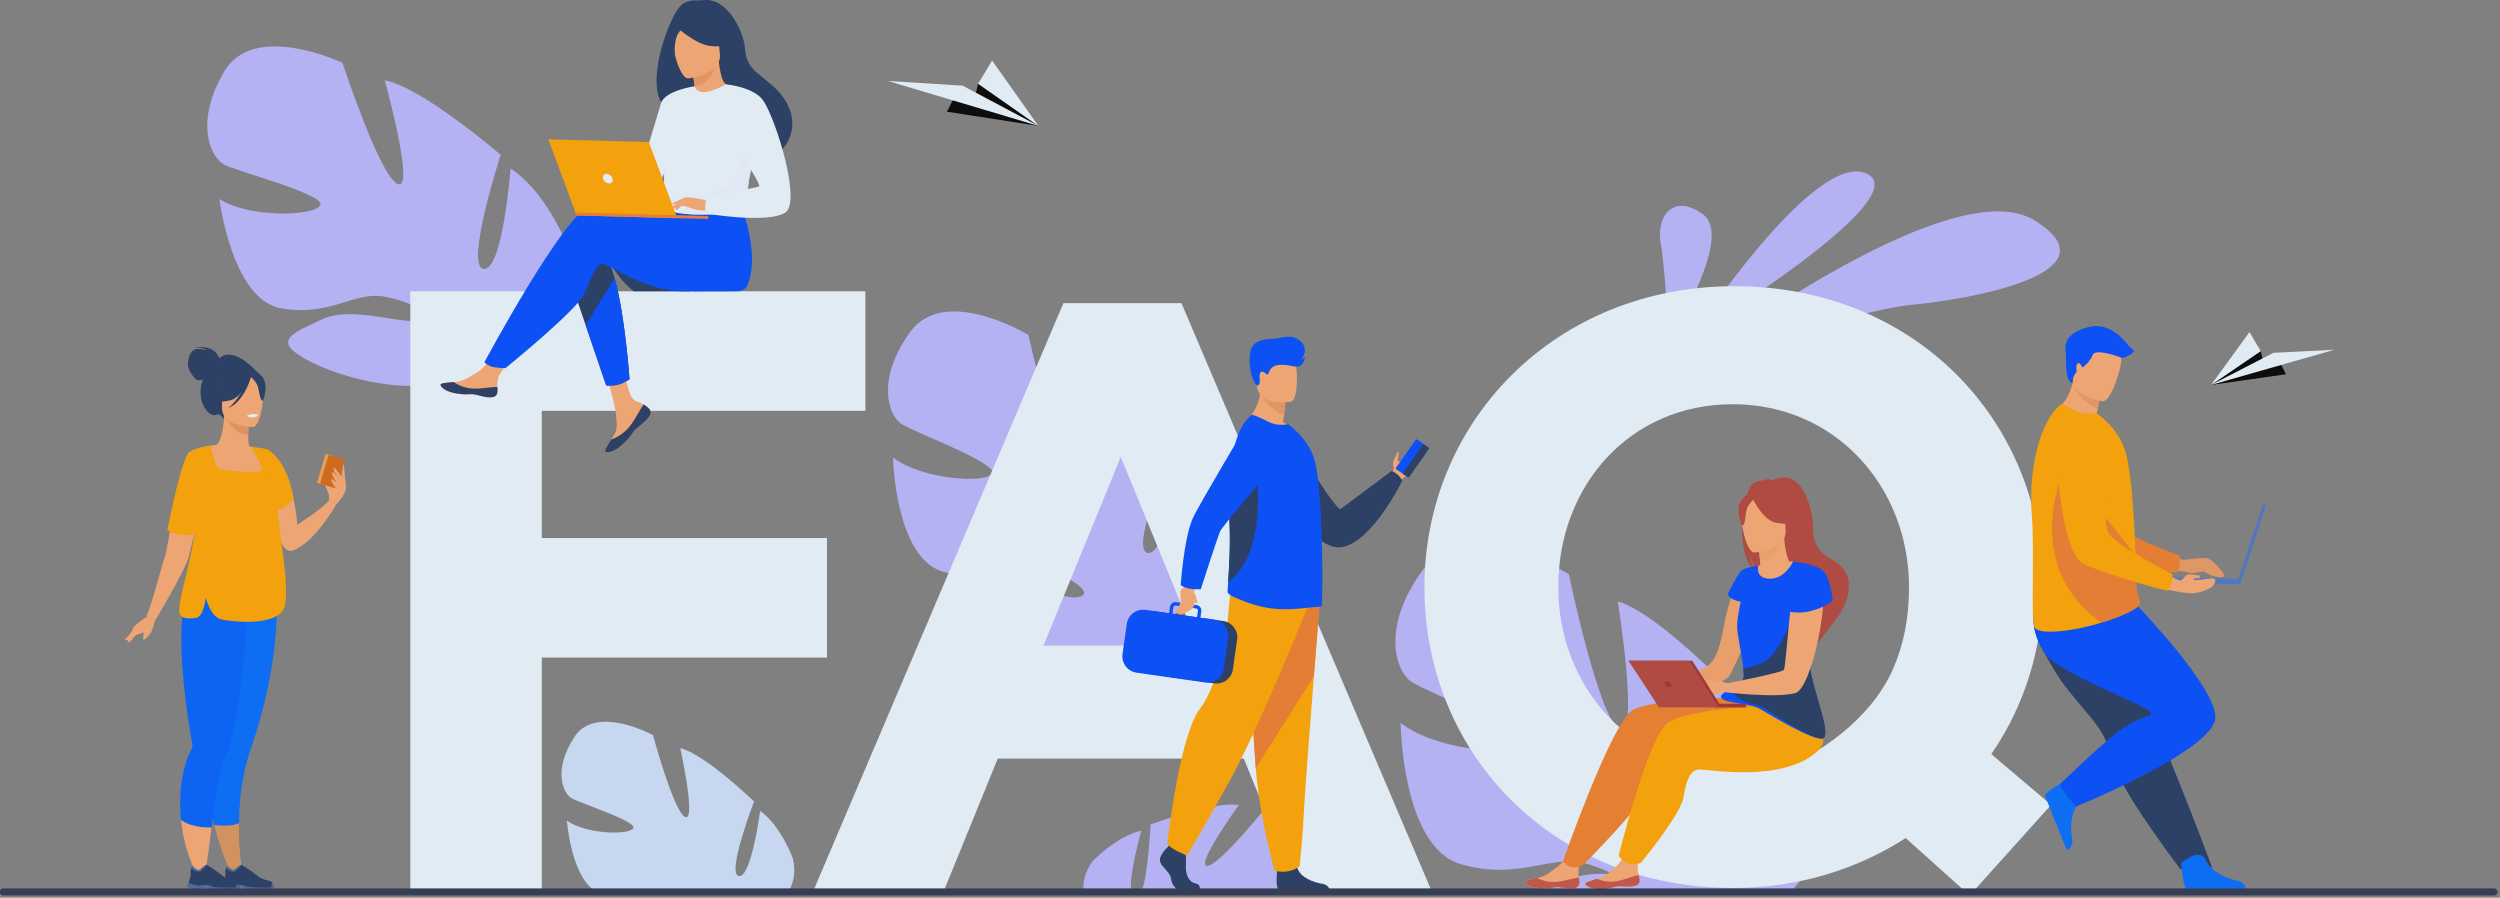 <svg width="582" height="209" viewBox="0 0 582 209" fill="none" xmlns="http://www.w3.org/2000/svg">
<rect x="0" y="0" width="582" height="209" fill="#808080" stroke="none"/>
<g opacity="0.9">
<path d="M394.116 78.027C394.116 78.027 422.447 34.767 434.576 40.428C446.704 46.089 394.116 78.027 394.116 78.027Z" fill="#BAB7FF"/>
<path d="M393.049 85.317C393.049 85.317 453.781 38.997 473.612 51.289C493.442 63.581 458.295 69.744 445.031 70.963C431.763 72.184 393.049 85.317 393.049 85.317Z" fill="#BAB7FF"/>
<path d="M388.451 78.552C388.451 78.552 388.369 76.769 388.216 74.166C387.92 69.089 387.357 60.892 386.618 56.728C385.499 50.429 389.464 44.838 396.442 49.88C403.42 54.923 390.162 76.351 390.162 76.351L388.451 78.552Z" fill="#BAB7FF"/>
<path d="M183.674 207.355L155.997 207.279C155.111 207.134 154.253 207.157 153.386 207.273L138.221 207.232C132.815 203.221 131.982 191.035 131.982 191.035C136.528 194.262 146.514 194.442 147.432 192.813C148.353 191.182 134.863 186.956 132.941 185.747C131.018 184.539 128.728 179.151 133.74 171.52C138.752 163.888 152.024 171.136 152.024 171.136C152.024 171.136 156.817 188.934 159.494 190.198C162.17 191.459 158.367 174.18 158.367 174.18C163.946 175.429 175.557 186.572 175.557 186.572C175.557 186.572 169.083 203.382 171.988 203.948C174.893 204.513 176.959 188.771 176.959 188.771C181.679 192.056 184.562 199.762 184.562 199.762C185.303 202.857 184.811 205.354 183.674 207.355Z" fill="#CDE0FB"/>
<path d="M52.143 16.713C59.093 4.774 79.741 14.641 79.741 14.641C79.741 14.641 88.436 41.142 92.584 42.833C96.733 44.523 89.575 18.724 89.575 18.724C98.107 20.155 116.558 36.049 116.558 36.049C116.558 36.049 108.147 61.978 112.583 62.595C117.02 63.214 118.859 39.256 118.859 39.256C126.258 43.835 131.245 55.243 131.245 55.243C136.522 73.06 113.373 78.915 113.373 78.915C113.373 78.915 110.652 87.963 113.473 99.941C113.473 99.941 114.225 102.215 114.635 105.845L112.44 105.255C112.42 104.618 112.375 103.998 112.304 103.391C112.306 103.387 112.304 103.383 112.302 103.381C112.302 103.373 112.299 103.363 112.297 103.354C112.238 102.975 112.152 102.434 112.04 101.774V101.772C112.04 101.77 112.038 101.77 112.04 101.768C111.724 100.276 111.53 99.184 111.432 98.408C111.432 98.406 111.432 98.404 111.432 98.402C110.531 93.743 109.08 87.598 107.453 85.952C107.453 85.952 107.788 85.677 108.194 85.072C107.957 85.352 107.712 85.646 107.453 85.952C101.532 92.99 82.395 89.282 72.51 84.323C62.625 79.364 67.98 77.639 74.9 74.365C81.821 71.09 93.287 75.526 97.278 74.587C101.271 73.648 96.677 70.398 89.559 69.061C82.44 67.721 77.077 73.758 65.522 71.802C53.966 69.847 51.08 46.344 51.08 46.344C58.211 50.85 73.314 50.309 74.572 47.771C75.829 45.234 55.102 39.946 52.098 38.276C49.097 36.604 45.194 28.652 52.143 16.713Z" fill="#BAB7FF"/>
<path d="M211.9 77.268C219.971 66.149 239.414 77.974 239.414 77.974C239.414 77.974 245.369 105.065 249.306 107.152C253.242 109.238 248.736 82.996 248.736 82.996C257.035 85.264 273.704 102.834 273.704 102.834C273.704 102.834 262.792 127.649 267.12 128.704C271.448 129.76 275.662 106.239 275.662 106.239C282.526 111.508 286.319 123.294 286.319 123.294C289.761 141.45 266.271 144.933 266.271 144.933C266.271 144.933 262.676 153.613 264.268 165.746C264.268 165.746 264.785 168.072 264.827 171.703L262.714 170.901C262.757 170.268 262.776 169.65 262.765 169.043C262.767 169.039 262.767 169.035 262.765 169.033C262.765 169.025 262.765 169.015 262.765 169.007C262.745 168.625 262.714 168.082 262.669 167.418V167.416C262.669 167.414 262.669 167.414 262.669 167.412C262.504 165.903 262.422 164.805 262.404 164.027C262.404 164.025 262.404 164.023 262.404 164.019C261.977 159.319 261.157 153.095 259.711 151.304C259.711 151.304 260.071 151.065 260.532 150.508C260.271 150.763 259.997 151.027 259.711 151.304C253.152 157.676 234.584 152.096 225.299 146.2C216.014 140.307 221.483 139.135 228.659 136.587C235.835 134.039 246.735 139.574 250.779 139.043C254.824 138.512 250.604 134.839 243.693 132.802C236.783 130.766 230.874 136.203 219.636 133.112C208.397 130.021 207.891 106.48 207.891 106.48C214.495 111.651 229.494 112.625 230.993 110.239C232.491 107.852 212.509 100.552 209.706 98.6C206.899 96.646 203.832 88.388 211.9 77.268Z" fill="#BAB7FF"/>
<path d="M265.693 193.393C265.693 193.393 262.767 203.656 263.329 207.643L252.247 207.614C252.016 205.362 252.559 202.917 254.432 200.412C254.432 200.412 260.097 194.524 265.693 193.393Z" fill="#BAB7FF"/>
<path d="M307.726 207.759L265.709 207.649C267.373 203.415 267.838 191.941 267.838 191.941C267.838 191.941 282.807 186.362 288.382 187.423C288.382 187.423 278.107 201.671 281.043 201.573C283.979 201.477 295.36 187.15 295.36 187.15C295.36 187.15 310.311 185.776 311.868 194.705C313.271 202.719 310.019 206.767 307.726 207.759Z" fill="#BAB7FF"/>
<path d="M395.968 207.994L356.197 207.89C358.775 206.787 362.14 205.748 365.751 204.515C374.803 201.42 387.136 205.685 395.968 207.994Z" fill="#BAB7FF"/>
<path d="M416.177 208.159L380.177 208.063C380.928 206.469 376.334 203.206 369.685 201.159C361.221 198.552 353.875 205.15 340.105 201.185C326.337 197.219 326.061 168.272 326.061 168.272C334.103 174.727 352.526 176.146 354.404 173.235C356.28 170.323 331.827 161.053 328.409 158.611C324.992 156.169 321.343 145.97 331.429 132.422C341.512 118.872 365.241 133.698 365.241 133.698C365.241 133.698 372.159 167.089 376.967 169.715C381.773 172.338 376.624 140.01 376.624 140.01C386.795 142.922 407.025 164.766 407.025 164.766C407.025 164.766 393.242 195.11 398.548 196.469C403.854 197.829 409.381 168.98 409.381 168.98C417.741 175.56 422.228 190.104 422.228 190.104C423.7 198.425 420.622 204.195 416.177 208.159Z" fill="#BAB7FF"/>
<path d="M76.582 115.22C76.582 115.144 75.484 112.874 75.833 112.699C76.182 112.523 76.809 112.55 76.88 112.948C76.954 113.348 76.582 115.22 76.582 115.22Z" fill="#F8A972"/>
<path d="M60.187 86.994C60.187 86.994 53.746 79.254 50.336 84.207C50.336 84.207 47.793 85.262 46.872 89.593C45.933 94.01 48.87 97.369 50.389 96.538C51.363 96.005 52.1 97.71 52.1 97.71L60.187 86.994Z" fill="#233862"/>
<path d="M68.175 128.176C73.295 126.289 78.228 117.527 78.228 117.527L76.613 116.396C75.268 118.364 69.216 122.141 69.216 122.141C69.078 120.483 68.877 118.978 68.63 117.617C66.95 108.356 63.108 105.612 62.077 105.031C61.91 104.937 61.818 104.9 61.818 104.9C61.818 104.9 61.822 104.967 61.83 105.098C61.844 105.378 61.877 105.939 61.932 106.709C62.328 112.441 63.896 129.754 68.175 128.176Z" fill="#F8A972"/>
<path d="M51.041 83.421C51.041 83.421 50.175 79.956 45.088 81.04C45.088 81.04 47.523 80.734 48.191 81.671C48.191 81.671 46.26 80.787 45.051 81.526C43.842 82.265 43.644 84.756 43.824 85.513C44.004 86.271 45.339 88.527 46.223 88.527C47.107 88.527 48.154 87.751 48.154 87.751L51.041 83.421Z" fill="#233862"/>
<path d="M43.428 137.632C45.957 131.959 47.168 130.354 47.211 128.57C47.243 127.159 46.547 125.636 45.196 121.9C44.877 121.02 44.657 120.116 44.522 119.201C43.452 112.002 47.615 104.218 50.204 103.689C50.924 103.499 52.143 100.898 52.129 96.709L52.453 96.772L57.902 97.85C57.902 97.85 57.778 99.565 57.774 101.18C57.77 102.526 57.851 103.802 58.155 103.963C58.547 103.998 58.778 104.022 58.778 104.022C58.778 104.022 63.321 110.33 63.702 116.2C64.084 122.069 60.064 124.617 63.733 136.344C67.479 148.32 42.029 140.766 43.428 137.632Z" fill="#F8A972"/>
<path d="M57.901 97.853C57.901 97.853 57.776 99.567 57.772 101.182C54.724 101.097 53.111 98.316 52.452 96.773L57.901 97.853Z" fill="#E8945B"/>
<path d="M51.89 96.18C51.89 96.18 50.291 93.655 49.91 91.497C49.636 89.956 50.42 84.244 56.161 85.066C56.161 85.066 57.829 85.23 59.395 86.289C60.64 87.13 62.441 88.949 60.428 93.933L59.905 95.617L51.89 96.18Z" fill="#233862"/>
<path d="M58.919 99.382C58.919 99.382 51.706 99.5 51.7 95.007C51.696 90.513 50.761 87.502 55.367 87.236C59.973 86.971 60.869 88.684 61.236 90.182C61.602 91.683 60.795 99.235 58.919 99.382Z" fill="#F8A972"/>
<path d="M58.652 87.126C58.652 87.126 56.678 92.397 53.646 93.177C50.614 93.957 49.299 93.145 49.299 93.145C49.299 93.145 51.625 91.297 52.106 88.073C52.108 88.073 57.161 84.617 58.652 87.126Z" fill="#233862"/>
<path d="M58.162 87.555C58.162 87.555 59.636 88.731 59.997 89.876C60.356 91.022 60.518 93.375 61.206 93.296C61.206 93.296 62.694 89.713 61.022 87.686C59.248 85.536 58.162 87.555 58.162 87.555Z" fill="#233862"/>
<path d="M49.814 192.068C51.629 199.287 54.361 204.821 54.361 204.821L56.739 204.656C56.739 204.656 55.573 199.107 55.639 191.608C55.685 186.366 56.335 180.172 58.405 174.255C65.522 153.928 64.372 139.133 64.372 139.133L50.988 140.698L50.365 140.772C50.31 146.919 50.151 155.265 50.012 161.792C49.889 167.661 49.781 172.059 49.781 172.059C47.209 177.601 48.144 185.425 49.814 192.068Z" fill="#006BFF"/>
<path d="M34.045 143.659L36.211 144.308C36.211 144.308 43.354 132.455 44.004 129.37C44.216 128.365 44.734 126.357 45.341 124.105C46.594 119.442 48.213 113.738 48.213 113.738L48.746 111.429L50.565 103.552C50.565 103.552 47.082 103.908 45.047 104.759C44.373 105.041 43.859 105.376 43.679 105.772C42.182 109.061 40.688 117.364 39.639 123.286C39.053 126.587 38.608 129.149 38.375 129.692C37.726 131.209 35.741 139.545 34.045 143.659Z" fill="#F8A972"/>
<path d="M42.135 190.916C42.905 199.13 46.294 204.442 46.294 204.442L47.431 205.268C47.431 205.268 48.507 199.481 49.269 192.597C49.993 186.053 50.988 179.128 52.112 177.015C56.575 168.633 57.921 136.991 57.921 136.991L44.35 136.317C42.987 138.612 42.391 142.375 42.25 146.654C41.892 157.453 44.432 171.534 44.81 173.571C44.81 173.573 44.81 173.573 44.812 173.575C44.843 173.733 44.796 173.888 44.722 174.031C42.019 179.376 41.629 185.49 42.135 190.916Z" fill="#0061FF"/>
<path d="M58.438 87.733C58.438 87.733 57.031 93.253 53.205 95.021C53.205 95.021 57.029 91.63 57.353 87.986C57.678 84.342 58.438 87.733 58.438 87.733Z" fill="#233862"/>
<path d="M41.727 141.727C41.703 142.185 41.729 142.55 41.811 142.811C42.099 143.72 43.091 144.134 45.49 143.885C46.956 143.732 47.609 141.276 47.899 139.182C48.779 142.179 50.012 143.861 51.604 144.214C53.928 144.73 65.652 146.156 66.42 140.584C67.263 134.453 64.736 123.601 64.597 117.747C64.942 115.673 65.06 113.87 65.021 112.325C64.923 108.156 63.7 105.819 62.759 104.88C62.492 104.675 62.227 104.547 61.157 104.363C60.61 104.269 59.852 104.163 58.778 104.02C58.778 104.02 58.339 103.971 58.35 103.987C58.548 104.343 61.204 108.362 60.995 109.397C60.779 110.479 51.361 109.506 50.712 108.91C50.063 108.313 49.036 103.755 49.036 103.755C49.036 103.755 45.702 104.12 44.071 105.306C44.071 105.306 44.077 105.314 44.087 105.327C43.889 105.467 43.742 105.619 43.659 105.778C41.919 109.091 40.18 117.453 38.959 123.419C41.921 125.052 44.51 124.566 45.312 124.35C44.263 131.222 41.883 138.598 41.727 141.727Z" fill="#FFA400"/>
<path d="M76.611 116.398C76.611 116.175 76.426 112.954 76.997 112.276C77.569 111.598 78.743 110.637 79.11 110.665C79.478 110.694 80.919 112.609 80.486 114.077C80.053 115.543 78.226 117.529 78.226 117.529L76.611 116.398Z" fill="#F8A972"/>
<path d="M73.981 112.456L77.322 113.456C77.432 113.489 77.548 113.427 77.583 113.315L79.492 106.948C79.524 106.837 79.461 106.721 79.351 106.686L76.011 105.686C75.901 105.653 75.784 105.716 75.749 105.827L73.841 112.194C73.808 112.307 73.871 112.423 73.981 112.456Z" fill="#F1A34F"/>
<path d="M74.849 112.717L77.879 113.625C78.075 113.685 78.283 113.572 78.342 113.376L80.157 107.319C80.217 107.123 80.104 106.915 79.908 106.856L76.879 105.947C76.683 105.888 76.474 106 76.415 106.196L74.6 112.253C74.541 112.449 74.653 112.658 74.849 112.717Z" fill="#D86713"/>
<path d="M42.136 190.917C42.905 199.13 46.294 204.442 46.294 204.442L47.452 205.495C47.452 205.495 48.507 199.481 49.269 192.597C48.465 192.654 44.929 192.782 42.136 190.917Z" fill="#F8A972"/>
<path d="M49.814 192.068C51.629 199.287 54.361 204.821 54.361 204.821L56.739 204.656C56.739 204.656 55.573 199.107 55.639 191.609C54.834 192.017 53.168 192.429 49.814 192.068Z" fill="#D9935C"/>
<path d="M52.991 206.818H54.51C55.018 206.738 55.394 206.591 55.916 206.522C56.708 206.418 57.074 206.743 57.145 206.818C57.155 206.828 57.16 206.832 57.16 206.832H63.611C63.774 206.602 63.617 206.065 63.464 205.669C63.362 205.399 63.137 205.197 62.859 205.117C62.176 204.919 60.826 204.744 59.591 203.625C58.897 202.996 56.235 201.316 56.235 201.316L56.22 201.312C56.161 201.312 55.884 201.398 54.673 202.421C54.048 202.947 52.98 201.675 52.98 201.675C52.98 201.675 52.78 201.841 52.631 202.149C52.511 202.392 52.423 202.727 52.493 203.139C52.589 203.721 52.278 204.801 52.031 205.532C51.88 205.975 51.754 206.289 51.754 206.289C51.754 206.289 51.686 206.655 52.991 206.818Z" fill="#233862"/>
<path d="M52.635 202.151C52.999 202.406 53.762 202.91 54.27 202.976C54.956 203.066 56.236 201.316 56.236 201.316L56.222 201.312C56.163 201.312 55.885 201.398 54.675 202.42C54.05 202.947 52.982 201.675 52.982 201.675C52.982 201.675 52.784 201.841 52.635 202.151Z" fill="#466AA5"/>
<path d="M52.991 206.818H54.51C55.018 206.738 55.394 206.591 55.916 206.522C56.708 206.418 57.074 206.742 57.145 206.818C57.155 206.828 57.16 206.832 57.16 206.832H63.611C63.774 206.602 63.617 206.065 63.464 205.669C63.268 205.495 63.213 206.426 63.105 206.573C62.996 206.722 57.841 206.628 57.543 206.412C57.245 206.195 56.353 205.816 55.108 206.114C54.024 206.373 52.427 205.709 52.033 205.532C51.882 205.975 51.755 206.289 51.755 206.289C51.755 206.289 51.686 206.655 52.991 206.818Z" fill="#466AA5"/>
<path d="M44.888 206.818H46.407C46.915 206.738 47.291 206.591 47.813 206.522C48.605 206.418 48.971 206.743 49.042 206.818C49.053 206.828 49.057 206.832 49.057 206.832H55.508C55.671 206.602 55.514 206.065 55.361 205.669C55.259 205.399 55.034 205.197 54.757 205.117C54.073 204.919 52.723 204.744 51.488 203.625C50.794 202.996 48.132 201.316 48.132 201.316L48.117 201.312C48.058 201.312 47.781 201.398 46.57 202.421C45.945 202.947 44.877 201.675 44.877 201.675C44.877 201.675 44.677 201.841 44.528 202.149C44.408 202.392 44.32 202.727 44.39 203.139C44.486 203.721 44.175 204.801 43.928 205.532C43.777 205.975 43.651 206.289 43.651 206.289C43.651 206.289 43.581 206.655 44.888 206.818Z" fill="#233862"/>
<path d="M44.53 202.151C44.894 202.406 45.657 202.91 46.166 202.976C46.852 203.066 48.132 201.316 48.132 201.316L48.117 201.312C48.058 201.312 47.78 201.398 46.57 202.42C45.945 202.947 44.877 201.675 44.877 201.675C44.877 201.675 44.681 201.841 44.53 202.151Z" fill="#466AA5"/>
<path d="M44.888 206.818H46.407C46.915 206.738 47.291 206.591 47.813 206.522C48.605 206.418 48.971 206.742 49.042 206.818C49.052 206.828 49.056 206.832 49.056 206.832H55.508C55.671 206.602 55.514 206.065 55.361 205.669C55.165 205.495 55.11 206.426 55.002 206.573C54.893 206.722 49.738 206.628 49.44 206.412C49.142 206.195 48.25 205.816 47.005 206.114C45.921 206.373 44.324 205.709 43.93 205.532C43.779 205.975 43.653 206.289 43.653 206.289C43.653 206.289 43.581 206.655 44.888 206.818Z" fill="#466AA5"/>
<path d="M62.357 104.69C62.357 104.69 66.857 106.954 68.355 116.09C68.355 116.09 66.881 118.109 64.807 118.705C64.511 118.791 64.203 118.846 63.882 118.862C61.333 118.999 62.357 104.69 62.357 104.69Z" fill="#FFA400"/>
<path d="M79.455 110.914C79.455 110.914 78.065 108.775 77.726 108.893C77.24 109.063 78.986 111.778 78.986 111.778C78.986 111.778 77.691 109.749 77.489 109.902C77.03 110.249 77.761 111.525 78.488 112.501C78.488 112.501 77.187 111.31 77.144 111.525C76.995 112.276 78.571 114.097 78.571 114.097L79.453 112.084V110.914H79.455Z" fill="#F8A972"/>
<path d="M80.498 112.899C80.431 112.637 80.092 107.527 79.947 108.013C79.802 108.497 79.455 111.178 79.455 111.178L80.498 112.899Z" fill="#F8A972"/>
<path d="M57.51 96.713C57.51 96.713 57.635 97.242 58.952 97.16C58.952 97.16 60.058 97.093 60.023 96.509C60.023 96.511 58.952 96.097 57.51 96.713Z" fill="#EAF6FF"/>
<path d="M34.045 143.659C34.045 143.659 31.432 145.396 31.034 146.127C30.634 146.86 29.703 149.555 29.703 149.555C29.703 149.555 30.368 149.655 31.034 148.489C31.699 147.323 33.896 147.423 34.627 146.792C35.36 146.16 36.211 144.308 36.211 144.308L34.045 143.659Z" fill="#F8A972"/>
<path d="M35.927 144.879C35.927 144.879 35.492 146.925 34.959 147.523C34.427 148.121 33.696 149.12 33.396 148.854C33.096 148.589 33.728 146.36 33.728 146.36L35.927 144.879Z" fill="#F8A972"/>
<path d="M31.399 146.36C31.332 146.46 29.037 148.899 29.037 148.899C29.037 148.899 29.868 149.277 30.103 148.899C30.335 148.522 31.399 146.36 31.399 146.36Z" fill="#F8A972"/>
<path d="M220.448 26.008L241.74 29.314L227.704 19.492L226.946 22.575L221.749 23.45L220.448 26.008Z" fill="black"/>
<path d="M241.739 29.314L224.103 19.943L206.719 18.855L241.739 29.314Z" fill="#EAF6FF"/>
<path d="M227.704 19.492L241.739 29.314L230.968 14.1L227.704 19.492Z" fill="#EAF6FF"/>
<path d="M532.164 87.13L514.729 89.617L526.298 81.732L526.886 84.26L531.127 85.028L532.164 87.13Z" fill="black"/>
<path d="M514.729 89.617L529.238 82.139L543.456 81.422L514.729 89.617Z" fill="#EAF6FF"/>
<path d="M526.298 81.733L514.729 89.617L523.685 77.294L526.298 81.733Z" fill="#EAF6FF"/>
<path d="M95.518 67.813H201.466V95.641H126.129V125.258H192.52V153.087H126.129V206.955H95.518V67.813Z" fill="#EAF6FF"/>
<path d="M247.566 70.569H275.041L333.09 206.983H301.938L289.554 176.605H232.281L219.897 206.983H189.519L247.566 70.569ZM278.914 150.29L260.92 106.366L242.925 150.29H278.914Z" fill="#EAF6FF"/>
<path d="M443.644 195.106C432.228 202.459 418.49 206.716 403.397 206.716C361.603 206.716 331.61 175.564 331.61 136.67C331.61 98.165 361.989 66.625 403.783 66.625C445.578 66.625 475.57 97.777 475.57 136.67C475.57 150.796 471.313 164.34 463.574 175.562L477.505 187.364L458.543 208.455L443.644 195.106ZM421.587 175.562C421.587 175.562 435.107 168.606 440.743 155.632C443.193 149.992 444.42 143.828 444.42 136.67C444.42 113.45 427.392 94.102 403.399 94.102C379.407 94.102 362.766 113.064 362.766 136.67C362.766 159.889 379.795 179.239 403.787 179.239C410.363 179.239 416.363 177.885 421.587 175.562Z" fill="#EAF6FF"/>
<path d="M405.034 134.641C405.034 134.641 402.75 138.02 401.447 145.124C400.306 151.347 399.306 153.644 397.658 154.92C396.011 156.196 386.832 159.962 386.832 159.962L387.518 161.571C387.518 161.571 400.972 159.738 402.483 157.49C403.993 155.242 409.755 141.956 409.307 138.896C408.86 135.835 405.034 134.641 405.034 134.641Z" fill="#F4A269"/>
<path d="M367.678 205.671C367.541 206.981 365.687 206.938 363.591 206.628C361.496 206.32 362.037 206.869 359.091 206.818C356.145 206.767 355.161 205.763 355.031 205.338C354.914 204.96 356.343 204.691 357.872 204.368C358.064 204.327 358.258 204.286 358.45 204.244C360.175 203.862 361.347 202.616 362.846 201.545C364.264 200.528 366.171 196.751 366.171 196.751L370.199 196.694C370.199 196.694 368.399 200.077 367.717 201.539C367.315 202.398 367.441 203.474 367.578 204.301C367.653 204.75 367.727 205.209 367.678 205.671Z" fill="#F8A972"/>
<path d="M363.591 206.628C361.496 206.32 362.037 206.869 359.091 206.818C356.145 206.767 355.161 205.763 355.031 205.338C354.914 204.96 356.343 204.691 357.872 204.368L357.889 204.397C357.889 204.397 359.753 205.473 362.186 205.305C364.169 205.168 366.212 204.407 367.58 204.301C367.653 204.75 367.725 205.209 367.678 205.671C367.541 206.981 365.687 206.938 363.591 206.628Z" fill="#C65447"/>
<path d="M411.324 162.137C411.324 162.137 384.917 162.265 379.989 165.377C375.06 168.488 363.838 200.53 363.838 200.53C363.838 200.53 364.712 201.682 365.798 201.831C367.539 202.069 368.525 201.39 368.525 201.39C368.525 201.39 383.561 186.433 384.362 182.35C385.162 178.265 384.966 174.621 386.789 174.523C388.612 174.425 411.326 177.285 414.762 171.232C418.198 165.179 415.358 159.187 415.358 159.187L411.324 162.137Z" fill="#EF7E29"/>
<path d="M381.706 205.066C381.679 206.383 379.827 206.496 377.714 206.363C375.601 206.23 376.187 206.732 373.247 206.928C370.308 207.124 369.242 206.206 369.077 205.793C368.93 205.428 370.33 205.038 371.827 204.589C372.014 204.534 372.204 204.474 372.392 204.415C374.078 203.891 375.142 202.551 376.547 201.357C377.876 200.226 379.46 196.302 379.46 196.302L383.469 195.908C383.469 195.908 381.959 199.43 381.401 200.945C381.073 201.835 381.289 202.896 381.495 203.709C381.603 204.15 381.716 204.601 381.706 205.066Z" fill="#F8A972"/>
<path d="M377.712 206.363C375.597 206.23 376.185 206.732 373.245 206.928C370.306 207.124 369.24 206.206 369.075 205.793C368.928 205.428 370.328 205.038 371.825 204.589L371.845 204.615C371.845 204.615 373.793 205.532 376.204 205.16C378.168 204.858 380.14 203.927 381.493 203.707C381.604 204.148 381.716 204.601 381.706 205.064C381.677 206.383 379.827 206.496 377.712 206.363Z" fill="#C65447"/>
<path d="M416.453 163.76C416.453 163.76 393.193 164.86 388.389 168.161C383.586 171.463 376.838 199.256 376.838 199.256C376.838 199.256 377.849 200.593 378.88 200.963C380.191 201.432 381.959 200.902 381.959 200.902C381.959 200.902 391.297 189.651 391.938 185.537C392.579 181.423 393.581 179.31 395.398 179.141C397.215 178.971 415.064 182.458 423.222 174.764C428.287 169.986 416.453 163.76 416.453 163.76Z" fill="#FFA400"/>
<path d="M408.491 132.781C408.039 131.989 407.5 130.566 407.11 127.99C407.162 128.245 407.825 131.483 409.205 133.249C414.593 136.293 423.102 147.727 423.049 149.885C423.049 149.885 428.277 142.963 428.334 142.924C428.334 142.924 434.218 134.321 426.287 130.148C422.257 128.027 422.073 124.97 422.057 122.308C422.042 119.644 420.062 108.305 412.504 111.811C412.504 111.811 411.222 111.341 410.671 111.461C410.671 111.461 411.132 111.519 411.379 111.741C410.477 111.747 409.195 111.9 408.164 112.582C405.428 114.383 403.852 129.049 408.491 132.781Z" fill="#B5453C"/>
<path d="M417.431 130.748C417.431 130.748 415.264 130.542 413.098 130.748C411.626 130.889 410.169 131.344 409.34 131.691C407.29 132.549 407.505 136.176 411.806 135.505C416.108 134.833 417.733 131.826 417.431 130.748Z" fill="#F8A972"/>
<path d="M409.522 133.396C409.497 133.41 408.907 136.517 411.725 136.393C413.574 136.311 417.561 134.074 417.208 132.491C417.041 131.738 415.644 129.786 415.363 125.33L415.026 125.419L409.367 126.936C409.367 126.936 409.618 128.733 409.734 130.431C409.834 131.863 409.838 133.222 409.522 133.396Z" fill="#F8A972"/>
<path d="M409.367 126.938C409.367 126.938 409.618 128.735 409.734 130.434C412.937 130.129 414.438 127.09 415.026 125.42L409.367 126.938Z" fill="#F4A269"/>
<path d="M415.577 124.756C415.577 124.756 417.081 121.988 417.333 119.687C417.512 118.045 416.285 112.088 410.301 113.356C410.301 113.356 408.558 113.646 406.982 114.871C405.728 115.845 403.962 117.884 406.431 122.99L407.098 124.725L415.577 124.756Z" fill="#B5453C"/>
<path d="M408.403 128.621C408.403 128.621 416.004 128.239 415.693 123.511C415.383 118.78 416.155 115.547 411.29 115.589C406.423 115.632 405.6 117.498 405.32 119.103C405.038 120.706 406.417 128.596 408.403 128.621Z" fill="#F8A972"/>
<path d="M407.823 115.702C407.823 115.702 410.271 121.112 413.517 121.72C416.763 122.329 418.088 121.381 418.088 121.381C418.088 121.381 415.512 119.601 414.777 116.241C414.779 116.241 409.216 112.958 407.823 115.702Z" fill="#B5453C"/>
<path d="M408.368 116.118C408.368 116.118 406.899 117.462 406.6 118.691C406.302 119.92 406.298 122.41 405.569 122.376C405.569 122.376 403.753 118.709 405.369 116.457C407.086 114.071 408.368 116.118 408.368 116.118Z" fill="#B5453C"/>
<path d="M400.798 162.533C401.413 163.268 403.334 163.494 405.385 163.831C407 164.099 408.697 164.431 409.903 165.142C412.643 166.751 421.595 172.187 424.219 171.94C425.235 171.844 425.045 169.903 424.429 167.326C423.459 163.258 421.428 157.607 421.428 155.149C421.428 153.807 420.981 150.635 420.387 147.007C420.338 146.715 420.289 146.419 420.24 146.123C419.062 139.069 417.429 130.752 417.429 130.752C417.429 130.752 415.607 134.725 412.061 134.725C408.515 134.725 409.338 131.695 409.338 131.695C409.338 131.695 406.102 132.075 405.336 132.9C404.571 133.725 402.631 137.283 402.248 138.255C402.248 138.255 402.17 139.49 405.228 140.078C405.228 140.078 404.483 143.432 404.395 145.668C404.33 147.319 405.522 152.488 405.865 155.704C405.988 156.843 406.002 157.737 405.818 158.141C405.581 158.66 404.816 159.179 403.944 159.685C402.217 160.689 400.067 161.659 400.798 162.533Z" fill="#004AFF"/>
<path d="M403.946 159.683C401.982 163.031 409.271 164.037 410.477 164.746C413.217 166.355 421.595 172.187 424.219 171.94C425.236 171.844 425.046 169.903 424.429 167.326C423.459 163.258 421.428 157.606 421.428 155.148C421.428 153.807 420.981 150.635 420.387 147.007L417.229 143.975C417.229 143.975 413.844 152.721 410.618 154.154C408.928 154.906 407.162 155.4 405.863 155.702C405.986 156.841 406 157.735 405.816 158.139C405.582 158.658 404.816 159.176 403.946 159.683Z" fill="#233862"/>
<path d="M418.4 133.367C418.4 133.367 421.101 131.728 423.712 134.839C426.323 137.95 421.857 160.187 417.988 161.33C413.69 162.6 401.278 161.126 401.278 161.126L401.517 159.187C401.517 159.187 414.732 156.653 415.281 155.947C415.83 155.24 417.028 133.726 418.4 133.367Z" fill="#F8A972"/>
<path d="M417.431 130.748C417.431 130.748 422.975 131.248 424.586 133.073C426.197 134.896 426.667 139.839 426.667 139.839C426.667 139.839 421.783 143.781 415.899 142.252L417.431 130.748Z" fill="#004AFF"/>
<path d="M402.595 159.07C402.595 159.07 398.291 158.237 397.805 158.446C397.319 158.654 394.612 161.083 394.89 161.569C395.168 162.055 396.278 162.402 397.528 161.986C398.777 161.569 401.484 161.361 401.97 160.736C402.456 160.112 402.595 159.07 402.595 159.07Z" fill="#F8A972"/>
<path d="M399.131 164.69H406.457V163.824H399.131V164.69Z" fill="#9E332E"/>
<path d="M400.688 164.57C400.617 164.284 393.955 153.823 393.955 153.823H379.131L386.567 164.29L400.688 164.57Z" fill="#9E332E"/>
<path d="M400.063 164.689C399.992 164.403 393.308 153.823 393.308 153.823H379.129L386.203 164.689H400.063Z" fill="#B5453C"/>
<path d="M387.565 159.291C387.71 159.715 388.173 160.058 388.596 160.058C389.019 160.058 389.245 159.715 389.098 159.291C388.953 158.866 388.49 158.523 388.067 158.523C387.645 158.523 387.42 158.868 387.565 159.291Z" fill="#9E332E"/>
<path d="M503.778 128.306C503.778 128.306 507.314 130.317 508.304 130.317C509.294 130.317 513.179 129.566 514.264 130.119C515.348 130.672 517.307 132.9 517.675 133.626C518.336 134.935 515.013 134.357 513.441 133.243C513.212 133.081 512.928 133.02 512.655 133.081C511.84 133.259 510.15 133.567 509.333 133.263C508.235 132.857 502.451 132.406 502.451 132.406L503.778 128.306Z" fill="#EA9963"/>
<path d="M476.871 100.917C476.871 100.917 480.537 126.973 486.607 129.307C489.602 130.458 502.841 133.069 506.757 133.33C506.757 133.33 507.716 132.553 507.482 129.384C507.482 129.384 493.611 124.293 491.641 121.524C488.71 117.402 493.462 104.688 489.781 100.817C486.105 96.946 479.906 95.284 476.871 100.917Z" fill="#ED7D2B"/>
<path d="M478.108 155.814C479.178 157.629 480.415 159.327 481.689 160.938C485.629 165.913 489.918 170.015 490.665 173.892C490.814 174.664 491.049 175.496 491.357 176.372C491.67 177.26 492.056 178.193 492.501 179.159C494.173 182.791 496.674 186.862 499.17 190.561C503.486 196.957 507.545 202.292 507.545 202.292L514.988 201.975C514.69 201.23 511.444 192.398 507.102 181.609C505.338 177.228 503.464 172.569 501.655 168.075C501.414 167.475 501.173 166.877 500.934 166.285C500.381 164.909 499.836 163.555 499.305 162.239C495.228 152.106 491.98 144.038 491.98 144.038C491.98 144.038 475.682 137.865 473.99 141.866C472.594 145.161 473.731 148.391 478.108 155.814Z" fill="#233862"/>
<path d="M507.775 200.938C507.775 200.938 508.157 207.079 509.345 207.167C509.503 207.179 515.372 207.179 515.372 207.179L522.862 207.136C522.862 207.136 522.813 205.332 520.623 204.95C518.432 204.568 514.768 203.029 513.441 200.136C512.046 197.09 507.775 200.938 507.775 200.938Z" fill="#006BFF"/>
<path d="M481.331 181.623C481.331 181.623 475.77 184.257 476.129 185.392C476.176 185.543 478.355 190.992 478.355 190.992L481.176 197.933C481.176 197.933 482.834 197.219 482.377 195.042C481.919 192.868 481.987 188.893 484.183 186.586C486.488 184.161 481.331 181.623 481.331 181.623Z" fill="#006BFF"/>
<path d="M483.314 187.752C483.314 187.752 480.19 184.594 479.619 182.499C479.619 182.499 490.363 172.056 494.206 169.521C498.613 166.612 501.478 166.595 500.769 165.881C498.452 163.545 478.976 156.731 475.805 151.798C474.713 150.1 474.094 148.485 473.757 147.076C473.039 144.067 473.606 141.989 473.606 141.989L497.831 141.288C497.831 141.288 515.844 159.971 515.74 167.004C515.63 174.602 483.314 187.752 483.314 187.752Z" fill="#004AFF"/>
<path d="M491.204 99.275C486.303 100.543 478.179 96.003 478.179 96.003C478.179 96.003 481.333 93.882 482.503 89.225C482.562 88.99 482.615 88.749 482.664 88.502C483.177 88.394 484.147 88.188 485.182 87.969L488.924 91.323C488.924 91.323 488.838 92.716 488.371 95.109C488.289 95.527 488.197 95.974 488.089 96.452C490.096 97.695 491.204 99.275 491.204 99.275Z" fill="#F8A972"/>
<path d="M472.99 119.589C473.692 129.029 472.769 143.387 473.565 145.874C474.253 148.019 482.083 146.743 485.208 146.027C486.366 145.761 487.766 145.384 489.214 144.935C493.25 143.685 497.649 141.899 498.121 140.574C498.139 140.523 498.156 140.472 498.164 140.421C498.207 140.229 498.199 140.047 498.156 139.865C497.999 139.19 497.392 138.459 497.321 136.787C497.241 134.919 497.253 132.72 497.182 130.356C497.178 130.09 497.174 129.799 497.145 129.535L497.143 129.439C497.141 129.388 497.141 129.339 497.139 129.288C497.072 126.65 496.933 123.88 496.774 121.13C496.672 119.403 496.555 117.694 496.418 116.055C496.067 111.827 495.592 108.064 494.965 105.688C493.938 101.811 491.676 99.284 489.616 97.432L488.126 96.154C486.464 96.517 484.498 96.276 482.72 95.433C480.796 94.519 480.131 93.865 479.796 94.112C475.358 97.542 472.163 108.046 472.99 119.589Z" fill="#FFA400"/>
<path d="M489.214 144.937C493.25 143.687 497.649 141.901 498.121 140.576C498.139 140.525 498.156 140.474 498.164 140.423C498.162 140.237 498.16 140.053 498.156 139.868C497.999 139.192 497.392 138.461 497.321 136.789C497.241 134.921 497.253 132.722 497.182 130.358C497.178 130.093 497.174 129.801 497.145 129.537L497.143 129.441C497.141 129.39 497.141 129.341 497.139 129.29L480.823 108.499C480.823 108.499 469.854 131.342 489.214 144.937Z" fill="#ED7D2B"/>
<path d="M488.924 91.321C488.924 91.321 488.838 92.714 488.371 95.106C484.716 93.924 483.059 90.623 482.503 89.223C482.563 88.988 482.616 88.747 482.665 88.5C483.177 88.392 484.147 88.186 485.182 87.967L488.924 91.321Z" fill="#EA9963"/>
<path d="M489.414 93.432C489.414 93.432 481.443 92.101 482.348 87.151C483.252 82.2 482.834 78.692 487.962 79.334C493.091 79.972 493.73 82.043 493.83 83.77C493.93 85.495 491.512 93.651 489.414 93.432Z" fill="#F8A972"/>
<path d="M520.815 135.795L521.518 136.024L527.5 117.618L526.797 117.39L520.815 135.795Z" fill="#4A75CB"/>
<path d="M501.186 135.558L521.491 135.992L521.517 134.778L501.212 134.343L501.186 135.558Z" fill="#4A75CB"/>
<path d="M501.596 136.56C501.596 136.56 508.121 138.281 510.566 138.1C513.012 137.92 515.047 136.756 515.356 136.148C515.664 135.539 516.311 134.464 514.645 134.662C512.979 134.86 510.705 135.215 510.636 134.894C510.564 134.574 511.993 134.604 511.993 134.604C511.993 134.604 512.426 133.976 511.881 133.953C511.336 133.931 509.752 133.5 509.162 133.794C508.572 134.088 508.029 135.176 507.598 135.131C507.167 135.086 502.139 132.865 502.139 132.865L501.596 136.56Z" fill="#F8A972"/>
<path d="M478.49 101.987C478.49 101.987 479.261 128.288 485.037 131.277C487.887 132.751 500.757 136.805 504.619 137.497C504.619 137.497 505.659 136.83 505.775 133.655C505.775 133.655 492.552 127.065 490.898 124.094C488.438 119.674 494.565 107.562 491.333 103.309C488.103 99.059 482.128 96.721 478.49 101.987Z" fill="#FFA400"/>
<path d="M482.503 89.225C482.503 89.225 482.411 87.526 483.461 86.552C483.461 86.552 483.095 84.85 483.769 84.568C484.443 84.286 484.584 85.719 484.892 85.495C485.2 85.27 486.576 84.203 487.166 82.631C487.756 81.059 493.152 82.963 493.781 83.245C494.409 83.527 496.431 82.49 496.825 81.647C496.825 81.647 495.702 80.748 495.195 80.075C494.691 79.401 491.153 74.852 486.211 76.145C481.27 77.437 480.596 79.795 480.876 81.816C481.158 83.837 480.48 88.545 482.503 89.225Z" fill="#004AFF"/>
<path d="M329.975 107.219C329.432 108.677 328.493 110.369 327.507 110.79C326.388 111.268 325.923 111.941 325.923 111.941L325.02 111.417L323.942 110.79C323.942 110.79 323.969 110.669 324.02 110.475C324.071 110.282 324.153 110.01 324.263 109.712C324.263 109.712 324.594 109.287 324.392 108.752C324.189 108.22 324.23 107.395 324.575 106.891C324.92 106.388 325.255 105.149 325.463 105.186C325.968 105.272 325.216 106.974 325.431 107.291C325.627 107.576 325.87 107.478 325.915 107.456C325.917 107.454 325.921 107.454 325.923 107.452C327.337 106.829 329.052 103.477 329.812 103.928C330.096 104.098 330.206 106.599 329.975 107.219Z" fill="#F8A972"/>
<path d="M325.08 109.248L326.852 110.494C326.976 110.582 327.152 110.551 327.24 110.426L331.78 103.967C331.868 103.842 331.837 103.667 331.713 103.579L329.941 102.334C329.816 102.246 329.641 102.277 329.553 102.401L325.013 108.861C324.925 108.987 324.955 109.161 325.08 109.248Z" fill="#004AFF"/>
<path d="M326.703 110.39L327.742 111.121C327.838 111.188 327.971 111.163 328.038 111.069L332.654 104.502C332.722 104.406 332.697 104.273 332.603 104.208L331.564 103.477C331.468 103.41 331.335 103.434 331.268 103.528L326.652 110.096C326.585 110.19 326.607 110.322 326.703 110.39Z" fill="#233862"/>
<path d="M299.656 99.98C299.656 99.98 308.674 115.708 311.946 118.603L323.943 109.659C323.943 109.659 325.684 110.194 326.445 111.939C326.445 111.939 319.161 126.779 311.989 127.41C304.817 128.041 294.75 109.622 294.75 109.622L299.656 99.98Z" fill="#233862"/>
<path d="M279.251 206.955H274.041C273.385 206.6 272.8 205.783 272.616 204.568C272.361 202.89 270.48 201.973 270.072 200.602C269.666 199.23 271.75 197.296 271.75 197.296L272.099 196.847L272.463 196.38L275.921 197.194C275.921 197.194 276.007 198.019 276.058 199.066C276.095 199.824 276.115 200.698 276.072 201.465C275.97 203.296 276.585 205.266 278.212 205.624C279.414 205.887 279.361 206.602 279.251 206.955Z" fill="#233862"/>
<path d="M309.488 206.955H297.574C297 206.257 297.212 203.674 297.298 202.833C297.316 202.664 297.329 202.563 297.329 202.563C297.329 202.563 301.397 199.309 301.957 201.8C301.973 201.878 301.994 201.955 302.016 202.031C302.72 204.362 305.879 205.422 307.702 205.716C308.888 205.91 309.325 206.526 309.488 206.955Z" fill="#233862"/>
<path d="M307.218 140.445C307.218 140.445 306.599 148.154 305.874 157.421C304.888 170.007 303.7 185.47 303.584 188.397C303.382 193.483 302.567 201.618 302.567 201.618C302.567 201.618 300.636 203.552 296.769 202.737C296.769 202.737 293.325 191.123 292.341 178.835C292.327 178.633 292.31 178.43 292.296 178.228C291.382 165.72 289.957 139.378 289.957 139.378L307.218 140.445Z" fill="#FFA400"/>
<path d="M307.218 140.445C307.218 140.445 306.599 148.154 305.875 157.421L292.339 178.837C292.325 178.634 292.309 178.432 292.294 178.23C291.38 165.722 289.955 139.38 289.955 139.38L307.218 140.445Z" fill="#ED7D2B"/>
<path d="M304.396 141.36C304.396 141.36 293.26 169.276 285.937 182.397C278.614 195.518 276.325 199.179 276.325 199.179C276.325 199.179 272.13 197.501 271.748 196.357C271.748 196.357 274.549 171.03 279.453 164.856C282.223 161.367 285.479 150.898 285.631 147.236C285.784 143.575 286.623 136.328 286.623 136.328L304.396 141.36Z" fill="#FFA400"/>
<path d="M301.624 100.664C297.272 102.038 289.743 98.33 289.743 98.33C289.743 98.33 293.754 95.319 293.544 89.058L296.908 91.769L299.195 93.61C299.195 93.61 299.185 94.696 298.936 96.599C298.87 97.099 298.787 97.657 298.685 98.267C300.553 99.294 301.624 100.664 301.624 100.664Z" fill="#F8A972"/>
<path d="M299.195 93.612C299.195 93.612 299.185 94.698 298.936 96.601C296.402 96.166 293.53 92.073 293.53 92.073C294.82 91.701 295.949 91.634 296.909 91.771L299.195 93.612Z" fill="#ED975D"/>
<path d="M300.526 93.508C300.526 93.508 293.338 94.703 292.664 90.215C291.988 85.728 290.606 82.859 295.167 81.906C299.728 80.955 300.879 82.533 301.469 83.974C302.059 85.42 302.378 93.082 300.526 93.508Z" fill="#F8A972"/>
<path d="M307.698 141.086C307.567 141.195 307.414 141.26 307.241 141.26C305.607 141.237 300.84 142.146 296.808 141.732C293.409 141.405 290.4 140.398 287.17 138.949C286.741 138.757 285.753 138.23 285.776 137.751C285.79 137.226 285.843 136.464 285.908 135.505C286.137 132.169 286.535 126.434 286.147 119.816C286.078 118.582 286.041 117.362 286.037 116.157C286.004 107.189 287.783 99.3 291.355 96.63C291.662 96.411 293.534 97.326 295.257 98.175C296.847 98.959 298.437 99.047 299.942 98.743L301.445 100.072C303.276 101.772 305.281 104.081 306.152 107.591C306.894 110.575 307.328 115.959 307.569 121.539C307.677 124.066 307.765 126.616 307.788 129.035V129.121C307.808 129.36 307.808 129.623 307.808 129.862C307.894 136.074 307.806 140.999 307.698 141.086Z" fill="#004AFF"/>
<path d="M285.906 135.507C286.135 132.171 286.533 126.436 286.145 119.818C286.076 118.584 286.039 117.364 286.035 116.159C287.523 112.548 288.74 109.928 288.74 109.928H292.492C292.492 109.928 295.244 128.721 285.906 135.507Z" fill="#233862"/>
<path d="M266.685 156.802L282.689 159.083C284.771 159.379 286.719 157.919 287.015 155.834L288.003 148.899C288.299 146.817 286.839 144.869 284.755 144.573L268.751 142.293C266.669 141.997 264.721 143.457 264.425 145.541L263.437 152.476C263.141 154.559 264.603 156.506 266.685 156.802Z" fill="#233862"/>
<path d="M285.662 146.641C285.212 145.514 284.241 144.626 283.01 144.324H283.008C282.887 144.296 282.765 144.271 282.638 144.253L279.451 143.8L279.663 142.303C279.712 141.97 279.627 141.636 279.423 141.364C279.218 141.092 278.922 140.917 278.588 140.87L277.757 140.752L274.411 140.274L273.808 140.188C273.118 140.09 272.473 140.572 272.375 141.264L272.163 142.76L266.663 141.976C264.572 141.678 262.619 143.144 262.321 145.235L261.322 152.252C261.024 154.342 262.49 156.296 264.581 156.594L280.556 158.87C280.837 158.911 281.117 158.919 281.389 158.897C281.389 158.897 281.389 158.897 281.391 158.897C281.827 158.864 282.248 158.754 282.638 158.582C283.812 158.064 284.704 156.97 284.898 155.61L285.898 148.595C285.992 147.911 285.902 147.244 285.662 146.641ZM273.161 141.376C273.192 141.168 273.355 141.009 273.553 140.976C273.6 140.968 273.647 140.968 273.696 140.974L274.406 141.074L277.04 141.45L278.475 141.654C278.732 141.691 278.914 141.932 278.877 142.189L278.665 143.685L272.949 142.871L273.161 141.376Z" fill="#004AFF"/>
<path d="M278.855 136.152C278.855 136.152 278.014 137.271 277.981 137.718C277.755 140.75 279.141 141.17 275.554 142.854C275.554 142.854 274.023 143.438 273.996 142.25C273.97 141.062 275.06 141.042 274.86 139.378C274.631 137.459 274.653 137.44 275.913 136.438L276.748 135.06L278.855 136.152Z" fill="#F8A972"/>
<path d="M276.72 137.009C278.071 137.273 279.535 137.167 279.535 137.167C279.535 137.167 283.546 124.774 284.063 123.641C284.579 122.51 295.979 109.112 295.979 109.112L291.231 97.228C291.231 97.228 278.902 117.823 277.65 120.716C275.582 125.497 274.864 136.219 274.864 136.219C274.864 136.219 275.658 136.803 276.72 137.009Z" fill="#004AFF"/>
<path d="M292.658 89.782C292.658 89.782 293.395 89.66 293.277 88.643C293.158 87.626 293.158 86.299 293.985 86.546C294.812 86.793 294.853 87.455 295.192 87.069C295.53 86.683 295.537 85.056 297.995 84.942C300.453 84.828 301.451 85.685 302.594 85.181C303.737 84.678 303.797 82.947 303.797 82.947C303.797 82.947 303.472 83.566 302.98 83.762C302.98 83.762 304.887 81.153 302.68 79.364C300.473 77.576 298.221 78.746 296.943 78.823C294.128 78.993 292.309 79.162 291.39 81.012C290.471 82.861 290.851 88.002 292.658 89.782Z" fill="#004AFF"/>
<path d="M277.53 137.485C277.53 137.485 278.338 138.328 278.389 138.679C278.553 139.806 278.93 140.292 278.741 140.415C278.349 140.67 277.83 139.835 277.583 139.088C277.336 138.341 277.53 137.485 277.53 137.485Z" fill="#F8A972"/>
<path d="M580.716 208.457H0.678C0.304 208.457 0 208.153 0 207.78V207.502C0 207.128 0.304 206.824 0.678 206.824H580.716C581.089 206.824 581.394 207.128 581.394 207.502V207.78C581.394 208.151 581.089 208.457 580.716 208.457Z" fill="#2E3552"/>
<path d="M142.014 61.141C144.409 65.584 147.573 67.813 147.573 67.813H160.753C160.753 67.813 140.189 57.752 142.014 61.141Z" fill="#233862"/>
<path d="M151.193 95.262C151.526 95.664 151.556 96.105 151.375 96.568C151.375 96.57 151.373 96.572 151.371 96.574C151.034 97.432 149.97 98.373 148.741 99.306C148.584 99.427 148.443 99.535 148.323 99.637C148.29 99.663 148.259 99.69 148.229 99.716C148.204 99.737 148.18 99.759 148.155 99.778C147.004 100.782 147.42 101.031 145.346 103.075C142.982 105.404 141.398 105.404 140.953 105.173C140.577 104.977 141.385 103.73 142.282 102.328C142.324 102.26 142.367 102.191 142.412 102.123C142.531 101.938 142.651 101.748 142.77 101.56C143.821 99.871 143.586 99.059 143.417 96.497C143.28 94.416 140.503 84.813 140.503 84.813L144.932 84.174C144.932 84.174 146.052 91.791 147.481 93C148.247 93.643 149.121 93.675 149.86 94.157C149.913 94.19 149.964 94.225 150.013 94.259C150.434 94.555 150.86 94.858 151.193 95.262Z" fill="#F8A972"/>
<path d="M151.193 95.262C151.526 95.664 151.557 96.105 151.375 96.568C151.375 96.57 151.373 96.573 151.371 96.575C150.962 97.43 149.927 98.365 148.737 99.298C148.582 99.42 148.445 99.533 148.323 99.637C148.29 99.663 148.259 99.69 148.229 99.716C148.204 99.737 148.18 99.759 148.155 99.778C147.004 100.782 147.42 101.031 145.346 103.075C142.982 105.404 141.398 105.404 140.953 105.173C140.577 104.978 141.386 103.73 142.282 102.328C142.733 102.177 144.836 101.388 146.463 99.418C147.896 97.689 148.88 95.444 149.86 94.155C149.913 94.188 149.964 94.223 150.013 94.257C150.434 94.555 150.86 94.858 151.193 95.262Z" fill="#233862"/>
<path d="M115.737 91.542C115.429 92.896 113.496 92.616 111.344 92.026C109.192 91.438 109.69 92.081 106.616 91.656C103.541 91.232 102.639 90.056 102.557 89.594C102.484 89.186 104.011 89.084 105.65 88.939C105.856 88.921 106.063 88.902 106.271 88.882C108.122 88.7 109.505 87.547 111.207 86.616C112.82 85.734 115.29 82.024 115.29 82.024L119.508 82.474C119.508 82.474 117.197 85.783 116.299 87.224C115.77 88.072 115.766 89.213 115.805 90.095C115.827 90.574 115.846 91.064 115.737 91.542Z" fill="#F8A972"/>
<path d="M111.344 92.026C109.192 91.438 109.69 92.081 106.616 91.656C103.541 91.232 102.639 90.056 102.557 89.594C102.484 89.186 104.011 89.084 105.65 88.939L105.664 88.972C105.664 88.972 107.477 90.334 110.042 90.464C112.132 90.572 114.364 90.033 115.807 90.097C115.827 90.576 115.844 91.066 115.735 91.542C115.427 92.894 113.496 92.614 111.344 92.026Z" fill="#233862"/>
<path d="M132.676 64.949L136.339 75.692L141.12 89.719C141.12 89.719 142.517 89.893 143.868 89.543C145.111 89.221 146.555 88.325 146.555 88.325C146.555 88.325 145.528 73.374 143.088 64.743C142.463 62.528 141.743 60.729 140.924 59.706C136.915 54.696 132.676 64.949 132.676 64.949Z" fill="#233862"/>
<path d="M137.153 48.167C139.764 47.402 147.122 48.676 154.5 50.331L156.123 47.812L172.182 46.998C172.182 46.998 177.149 58.867 174.052 66.26C173.597 67.346 172.793 67.83 171.351 67.813C171.351 67.813 171.233 67.813 171.065 67.813C171.065 67.813 161.525 67.897 158.428 67.813C150.46 67.597 141.708 61.719 140.563 61.458C138.688 61.029 137.833 64.778 135.843 68.681C133.852 72.584 117.659 85.716 117.659 85.716C117.659 85.716 115.227 85.673 114.231 85.269C113.161 84.834 112.781 84.297 112.781 84.297C112.781 84.297 131.263 49.893 137.153 48.167Z" fill="#004AFF"/>
<path d="M156.82 25.747C162.44 29.044 173.838 35.873 173.899 35.832C173.899 35.832 178.111 37.551 180.567 36.014C184.662 33.452 187.016 26.321 179.828 19.931C176.243 16.744 173.656 15.923 173.395 10.985C173.252 8.306 169.839 -0.617 163.745 0.034C163.236 0.089 162.722 0.124 162.211 0.093C161.503 0.05 160.329 0.122 159.108 0.806C155.615 2.757 148.298 24.298 156.82 25.747Z" fill="#233862"/>
<path d="M161.674 23.203C161.648 23.22 164.455 24.263 166.372 23.477C168.175 22.738 169.606 19.843 169.579 19.841C168.769 19.782 167.899 19.049 167.34 14.38L166.991 14.494L161.131 16.423C161.131 16.423 161.501 18.297 161.725 20.078C161.913 21.572 161.997 23.001 161.674 23.203Z" fill="#F8A972"/>
<path d="M161.131 16.423C161.131 16.423 161.501 18.297 161.725 20.078C165.076 19.569 166.474 16.282 166.993 14.494L161.131 16.423Z" fill="#ED975D"/>
<path d="M160.217 18.248C160.217 18.248 168.185 17.399 167.581 12.444C166.974 7.49 167.597 4.043 162.483 4.376C157.369 4.709 156.613 6.72 156.413 8.423C156.213 10.125 158.128 18.342 160.217 18.248Z" fill="#F8A972"/>
<path d="M156.776 5.726C156.776 5.726 161.739 10.244 165.188 10.691C168.636 11.138 169.975 10.064 169.975 10.064C169.975 10.064 167.982 8.316 166.831 5.552C166.492 4.738 165.743 4.164 164.865 4.064C162.403 3.786 157.726 3.562 156.776 5.726Z" fill="#233862"/>
<path d="M159.963 5.419C159.963 5.419 158.218 7.018 157.65 8.223C157.101 9.386 156.87 12.195 157.25 13.324C157.25 13.324 154.741 8.1 156.309 5.638C157.973 3.029 159.963 5.419 159.963 5.419Z" fill="#233862"/>
<path d="M154.67 34.718C154.472 50.797 154.39 47.432 156.105 49.006C156.52 49.386 157.704 49.637 159.268 49.782C164.188 50.244 172.872 49.668 173.228 48.766C174.45 45.646 173.675 44.644 174.755 39.846C174.867 39.336 175.006 38.784 175.165 38.182C176.047 34.889 176.847 33.783 174.185 28.383C171.772 23.491 169.236 19.506 168.993 19.641C162.173 23.442 161.724 20.078 161.724 20.078C161.724 20.078 154.766 26.874 154.67 34.718Z" fill="#EAF6FF"/>
<path d="M136.339 75.692L141.12 89.719C141.12 89.719 142.517 89.892 143.868 89.543C145.111 89.221 146.555 88.325 146.555 88.325C146.555 88.325 145.528 73.374 143.088 64.743L136.339 75.692Z" fill="#004AFF"/>
<path d="M161.725 20.078C161.725 20.078 154.786 21.06 153.894 24.012C153.002 26.964 147.753 44.315 147.753 44.315C147.753 44.315 151.246 45.042 152.914 43.464C154.58 41.886 158.967 28.569 158.967 28.569L161.725 20.078Z" fill="#EAF6FF"/>
<path d="M159.269 49.782C164.189 50.244 172.874 49.668 173.229 48.766C174.452 45.646 173.676 44.644 174.756 39.846L172.562 33.089C172.562 33.089 172.751 40.553 170.5 42.453C168.25 44.354 161.396 45.993 160.284 47.602C159.745 48.374 159.385 49.151 159.269 49.782Z" fill="#EBF3FF"/>
<path d="M165.002 46.802C165.002 46.802 160.17 45.587 159.373 45.997C158.577 46.408 156.617 47.926 156.362 48.468C156.107 49.008 158.12 48.1 158.771 47.945C159.192 47.845 160.284 48.257 160.825 48.453C163.099 49.28 164.516 48.925 164.516 48.925L165.002 46.802Z" fill="#F8A972"/>
<path d="M169 19.637C169 19.637 175.516 20.216 177.69 23.43C180.751 27.954 186.547 47.036 182.862 49.46C178.711 52.189 164.304 49.699 164.304 49.699C164.304 49.699 163.883 47.434 164.584 46.365C165.284 45.295 176.214 43.833 176.731 43.345C177.247 42.857 170.718 33.378 170.759 31.872C170.8 30.365 169 19.637 169 19.637Z" fill="#EAF6FF"/>
<path d="M159.1 47.343C159.1 47.343 158.044 48.629 157.708 48.776C157.369 48.923 157.154 48.878 157.154 48.878L157.875 47.661L159.1 47.343Z" fill="#F8A972"/>
<path d="M159.373 45.997L156.372 47.355C156.372 47.355 156.493 47.565 156.858 47.557C157.223 47.551 158.152 47.239 158.152 47.239L159.373 45.997Z" fill="#F8A972"/>
<path d="M157.652 50.791L134.224 50.152L127.652 32.433L151.046 33.07L157.652 50.791Z" fill="#FFA400"/>
<path d="M133.966 49.462L164.906 50.305L164.888 50.987L134.224 50.152L133.966 49.462Z" fill="#ED7D2B"/>
<path d="M140.377 41.551C140.218 40.93 140.587 40.44 141.204 40.457C141.82 40.473 142.449 40.989 142.608 41.612C142.767 42.233 142.398 42.723 141.781 42.706C141.165 42.688 140.536 42.172 140.377 41.551Z" fill="#EAF6FF"/>
</g>
</svg>
